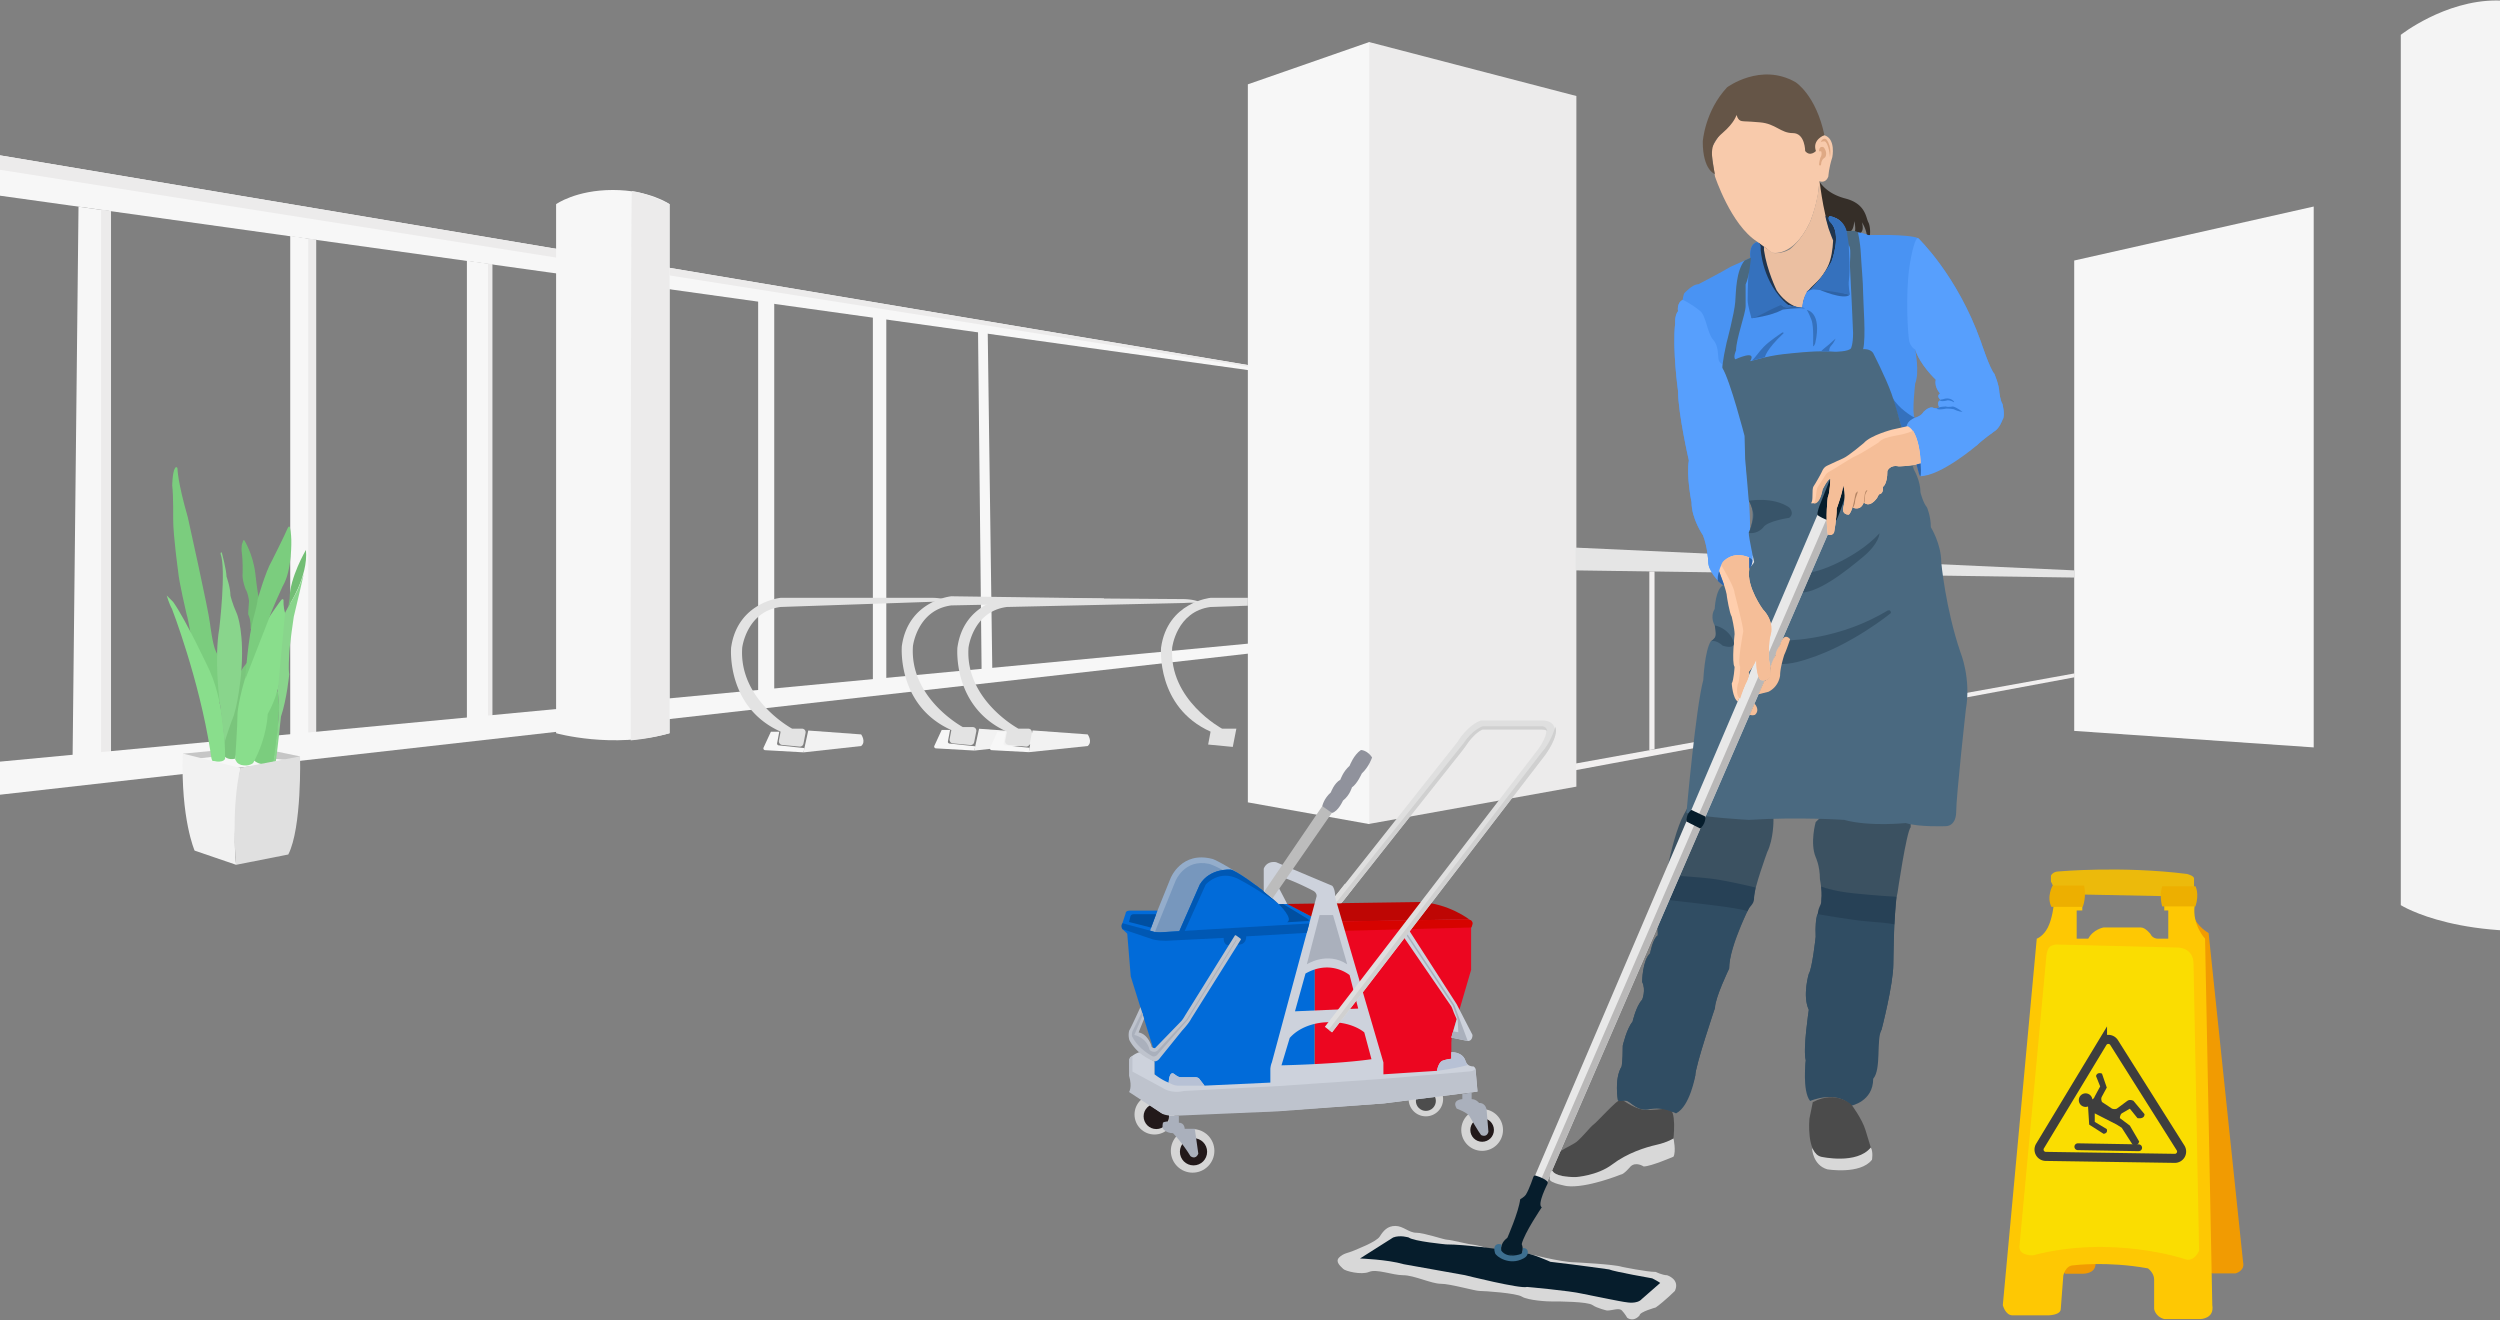 <svg xmlns="http://www.w3.org/2000/svg" width="375" height="198" fill="none"><rect width="100%" height="100%" fill="#808080" stroke="none"/><path fill="#ECEBEB" fill-rule="evenodd" d="M205.338 6.299v117.293l31.119-5.596V14.403L205.338 6.3Z" clip-rule="evenodd"/><path fill="#F7F7F7" fill-rule="evenodd" d="m187.178 12.65 18.21-6.347v117.313l-18.21-3.262V12.65Z" clip-rule="evenodd"/><path fill="#F7F7F7" fill-rule="evenodd" d="m-14.907 20.797 202.247 33.98v.756L-14.907 27.272v-6.475Z" clip-rule="evenodd"/><path fill="#ECEBEB" fill-rule="evenodd" d="M-14.907 20.797 187.18 54.769v.24L-14.907 23.118v-2.321Z" clip-rule="evenodd"/><path fill="#F7F7F7" fill-rule="evenodd" d="m11.777 31.003-.908 84.541h5.783V31.689l-4.875-.686Z" clip-rule="evenodd"/><path fill="#ECEBEB" fill-rule="evenodd" d="M15.157 31.42v84.124h1.495V31.689l-1.495-.27Z" clip-rule="evenodd"/><path fill="#F7F7F7" fill-rule="evenodd" d="M43.536 35.377v76.554h3.88V35.974l-3.88-.597Z" clip-rule="evenodd"/><path fill="#ECEBEB" fill-rule="evenodd" d="M46.235 35.762v76.17h1.182V35.975l-1.182-.213Z" clip-rule="evenodd"/><path fill="#F7F7F7" fill-rule="evenodd" d="M70.034 39.104v71.339h3.802V39.64l-3.802-.536Z" clip-rule="evenodd"/><path fill="#ECEBEB" fill-rule="evenodd" d="M73.203 39.537v70.906h.633V39.64l-.633-.103Z" clip-rule="evenodd"/><path fill="#F7F7F7" fill-rule="evenodd" d="m-4.351 119.698 191.811-21.68v-1.494L-4.351 114.655v5.043Z" clip-rule="evenodd"/><path fill="#F7F7F7" fill-rule="evenodd" d="M113.723 44.88v59.985h2.413V45.157l-2.413-.276ZM130.931 47.392l2.013.288v55.293h-2.013V47.392Z" clip-rule="evenodd"/><path fill="#E3E3E3" fill-rule="evenodd" d="M187.185 89.675h-5.598s-6.467.628-7.427 7.47c0 0-.781 8.915 7.427 12.601l-.367 1.935 3.697.355.537-2.737h-2.141s-8.027-4.302-7.486-12.154c0 0 .643-5.43 5.76-6.099l5.588-.191c0-.493.01-1.18.01-1.18Z" clip-rule="evenodd"/><path fill="#F7F7F7" fill-rule="evenodd" d="m146.704 49.641.55 52.251h1.609l-.707-52.25h-1.452ZM83.416 30.624v79.358s8.51 2.383 17.018 0V30.624s-2.965-2.126-8.509-2.126c-5.544 0-8.509 2.126-8.509 2.126Z" clip-rule="evenodd"/><path fill="#ECEBEB" fill-rule="evenodd" d="M94.602 111.055a32.008 32.008 0 0 0 5.832-1.073V30.624s-3.316-1.682-5.651-1.965c-.18 1.965-.18 80.188-.18 82.396Z" clip-rule="evenodd"/><path fill="#F4F4F4" fill-rule="evenodd" d="M360.119 5.229v130.544s9.262 5.889 28.705 3.179V3.674S382.277.07 374.472.07c-7.806 0-14.353 5.158-14.353 5.158Z" clip-rule="evenodd"/><path fill="#F7F7F7" fill-rule="evenodd" d="M311.132 39.077v70.559l35.924 2.475V30.979l-35.924 8.098Z" clip-rule="evenodd"/><path fill="#E5E5E5" fill-rule="evenodd" d="m236.342 82.142 74.842 3.416v1.076l-74.842-1.076v-3.416Z" clip-rule="evenodd"/><path fill="#F1EFEF" fill-rule="evenodd" d="M247.399 85.725v26.787l.781-.128v-26.66h-.781ZM270.053 85.995v22.445l.781-.128V85.995h-.781Z" clip-rule="evenodd"/><path fill="#F1EFEF" fill-rule="evenodd" d="m236.391 114.521 74.804-13.514v.583l-74.804 13.927v-.996Z" clip-rule="evenodd"/><path fill="#F2F2F2" fill-rule="evenodd" d="m146.142 112.59.718-3.28 7.935.581s.783 1.095 0 1.741l-8.653.958Z" clip-rule="evenodd"/><path fill="#F7F7F7" fill-rule="evenodd" d="M142.511 109.488h-1.255l-1.103 2.384a.27.27 0 0 0 .23.383l5.759.327.154-.636-3.872-.412a.27.27 0 0 1-.237-.318l.324-1.728Z" clip-rule="evenodd"/><path fill="#F2F2F2" fill-rule="evenodd" d="m154.323 112.827.555-3.265 8.277.6s.784 1.095 0 1.74l-8.832.925Z" clip-rule="evenodd"/><path fill="#F7F7F7" fill-rule="evenodd" d="M150.872 109.758h-1.255l-1.103 2.383a.27.27 0 0 0 .231.383l5.581.301.113-.656-3.653-.366a.27.27 0 0 1-.238-.319l.324-1.726Z" clip-rule="evenodd"/><path fill="#E3E3E3" fill-rule="evenodd" d="m165.591 89.76-22.889-.32s-6.467.629-7.427 7.47c0 0-.781 8.916 7.427 12.602l-.256 1.353a.54.54 0 0 0 .479.638l2.62.252a.541.541 0 0 0 .582-.434l.316-1.613a.54.54 0 0 0-.53-.644h-1.485s-8.027-4.301-7.486-12.154c0 0 .643-5.429 5.76-6.098l22.889-.465v-.587Z" clip-rule="evenodd"/><path fill="#E3E3E3" fill-rule="evenodd" d="m177.62 89.863-26.583-.188s-6.467.628-7.427 7.47c0 0-.781 8.915 7.427 12.601l-.256 1.353a.54.54 0 0 0 .479.638l2.62.252a.54.54 0 0 0 .582-.433l.316-1.613a.54.54 0 0 0-.53-.644h-1.485s-8.027-4.302-7.486-12.154c0 0 .643-5.43 5.76-6.099l26.583-.596s1.081-.091 1.846 0c.764.092 1.609.414 1.609.414s-.743-.489-1.609-.74c-.866-.25-1.846-.26-1.846-.26ZM140.002 89.675h-22.909s-6.467.628-7.427 7.47c0 0-.781 8.915 7.427 12.601l-.256 1.353a.54.54 0 0 0 .479.638l2.62.252a.54.54 0 0 0 .582-.433l.316-1.613a.54.54 0 0 0-.53-.644h-1.485s-8.027-4.302-7.486-12.154c0 0 .643-5.43 5.76-6.099l22.909-.784s1.081-.092 1.846 0c.764.091 1.609.413 1.609.413s-.743-.488-1.609-.74c-.866-.25-1.846-.26-1.846-.26Z" clip-rule="evenodd"/><path fill="#F2F2F2" fill-rule="evenodd" d="m120.521 112.86.718-3.28 7.935.582s.783 1.095 0 1.74l-8.653.958Z" clip-rule="evenodd"/><path fill="#F7F7F7" fill-rule="evenodd" d="M116.89 109.758h-1.254l-1.103 2.384a.27.27 0 0 0 .229.383l5.759.327.154-.635-3.872-.413a.27.27 0 0 1-.237-.318l.324-1.728Z" clip-rule="evenodd"/><path fill="#352E28" fill-rule="evenodd" d="M272.856 27.218c.164.044.937 1.778 3.987 2.568 3.051.791 3.055 2.935 3.402 3.543.346.608.379 2.269 0 2.697-.38.427-.152-.15-.152-.15s.019-1.266-.815-2.547c0 0 .62 1.781-.808 1.781s-.257-.06-.196-.599c.062-.539-.127-1.347-.127-1.347s-.097 1.442-.615 1.53c-.519.086-.689 0-.689 0s-.434-1.29-1.074-1.748c-.64-.46-1.369-.227-1.625-.298a1.85 1.85 0 0 1-.482-.228s-.533-2.629-.606-3.417c-.083-.885-.2-1.505-.2-1.785Z" clip-rule="evenodd"/><path fill="#20354E" fill-rule="evenodd" d="m269.118 46.655-3.116-1.53-2.462-4.671-.17-3.141.545-.915 1.016.587 1.662 5.322 2.847 3.73-.322.618Z" clip-rule="evenodd"/><path fill="#F8CAAB" fill-rule="evenodd" d="M257.243 26.46s2.379 7.258 6.315 9.777c0 0 1.814 1.314 2.199 1.666 0 0 3.174.823 5.726-4.537 0 0 1.39-3.224 1.39-6.206 0 0 .948.482 1.381-.7 0 0 .063-1.264.591-2.868 0 0 .567-2.765-1.186-3.306h-1.165l-12.669-3.166-3.187 5.207.605 4.134Z" clip-rule="evenodd"/><path fill="#655547" fill-rule="evenodd" d="M260.481 17.202s-.211 1.121-2.12 2.764c-1.908 1.642-1.79 2.88-1.136 6.144 0 0-1.811-.59-1.811-4.86 0 0 .295-4.558 3.647-8.149 0 0 5.065-3.777 10.287-.764 0 0 3.041 1.905 4.316 7.932 0 0-1.874.67-1.275 2.387 0 0-.864.915-1.613 0 0 0 0-2.69-1.849-2.69-1.848 0-2.558-1.416-4.937-1.614-2.378-.199-2.092-.1-2.722-.189-.63-.09-.787-.961-.787-.961Z" clip-rule="evenodd"/><path fill="#3B5161" fill-rule="evenodd" d="M272.352 123.319s-.885 3.114 0 5.249c0 0 .636 1.289.636 3.312 0 0 .636 3.057 0 4.837 0 0-.892.519-.636 3.814 0 0-.519 4.788-1.03 5.535 0 0-.992 3.279 0 5.412 0 0-.912 5.979-.456 7.563 0 0-.461 2.984 1.206 4.063 0 0 3.405.314 5.584 2.761 0 0 1.549-1.131 2.226-3.659.677-2.527 1.52-6.251 2.359-7.788 0 0 1.759-6.747 1.759-9.826 0 0 .023-8.177.635-10.716 0 0 1.314-9.033 1.967-9.795v-.762l-13.614-.629-.636.629Z" clip-rule="evenodd"/><path fill="#304D63" fill-rule="evenodd" d="M272.988 136.717c-.316.54-.636-.361-.636 3.814 0 0-.519 4.788-1.03 5.535 0 0-.992 3.279 0 5.411 0 0-.912 5.98-.456 7.564 0 0-.563 4.592.648 6.107 0 0 3.963-1.73 6.142.717 0 0 3.322-.622 3.322-4.045 1.263-1.477.424-5.865 1.263-7.402 0 0 1.759-6.747 1.759-9.826 0 0 .096-6.089.259-8.028-2.018-.398-9.063.672-11.271.153Z" clip-rule="evenodd"/><path fill="#274156" fill-rule="evenodd" d="M273.172 132.963c.155 1.418 0 1.566 0 2.397 0 .337-.497.904-.497 1.772 0 0 5.302.916 7.398 1.073 4.014.299 4.069.47 4.069.47.05-.845.179-2.464.313-4.163 0 0-2.772-.137-6.301-.504-3.53-.368-4.982-1.045-4.982-1.045Z" clip-rule="evenodd"/><path fill="#EBBFA1" fill-rule="evenodd" d="M272.943 27.187s.741 6.678 2.203 8.732c0 0 .508 1.298-.252 2.614 0 0-1.575 3.636-3.465 4.852 0 0-1.037 1.387-1.037 2.91 0 0-2.217-.198-3.893-2.742 0 0-1.464-2.98-1.905-6.044v-.522s.919.662 1.334.956c0 0 1.282.214 2.568-.563 0 0 1.836-1.405 3.071-4.254 0 0 .846-1.97 1.278-5.074l.027-.9.071.035Z" clip-rule="evenodd"/><path fill="#20354E" fill-rule="evenodd" d="M273.79 32.42s.489.12.649.251l1.309 2.172-.199 3.955-2.415 3.645-2.702 3.669s-.221-1.715 1.586-3.339c.8-.719 1.614-1.629 2.097-2.653.607-1.287.787-2.74.856-4.04 0 0-.483-1.172-.687-1.804-.19-.588-.494-1.856-.494-1.856Z" clip-rule="evenodd"/><path fill="#4993F3" fill-rule="evenodd" d="M274.438 32.42s1.928.21 2.468 2.244c0 0 2.41.091 3.342.6 0 0 5.931-.187 7.469.454 0 0 5.861 5.54 9.423 15.557 0 0 1.364 4.14 2.009 4.784 0 0 .748 1.737.748 2.795 0 0 .168 1.338.471 1.736 0 0 .47 1.814 0 2.38 0 0-.419 1.265-1.219 1.731 0 0-1.854 1.32-2.575 2.062 0 0-5.443 2.615-8.588 2.615 0 0-2.166-5.101-2.019-5.566.147-.464.874-1.15 1.312-1.15 0 0 .888-.249 1.212-.825 0 0 .62-.734 1.316-.734 0 0 .648.33 1.081 0 0 0-.52-.863.243-1.105 0 0-.78-.51-.124-.998 0 0-.899-.878-.635-2.044 0 0-2.405-2.25-3.093-4.54 0 0 .688 3.454 0 5.101 0 0-.524 4.523-.087 5.09 0 0-.341-.07-.431.054-.09.125-.36.396-.36.396s-1.207.907-1.832.598c0 0-1.873-7.47-4.008-10.866l-.732-.373s-2.163.05-3.485.373c0 0-3.49.373-4.801 0 0 0-6.421.498-7.48 1.117 0 0-2.283.75-1.513 0 0 0 .366-.807-.775-.403 0 0-.862.404-1.456.404l-1.785.594s-.37.543.332 1.558c0 0 .852 2.188 1.676 4.86 0 0 1.233 3.12 1.233 4.52 0 1.399.009 5.672.392 6.19 0 0 .383 7.044.383 9.166l.25 2.481s-.056.208-.114.25c-.146.104-.322.055-.354.046-2.268-.62-3.773.099-4.515 2.155 0 0-1.583.52-1.583-1.575 0 0-.099-2.114-.78-3.844 0 0-1.721-2.436-1.721-4.932 0 0-.809-3.933-.405-6.273 0 0-1.62-7.07-1.62-10.4 0 0-.867-6.138-.433-10.185 0 0-.098-1.15.433-1.808 0 0-.249-1.2.686-1.69 0 0 .104-.888.288-1.076 1.059-1.08 1.678-1.306 2.071-1.306 0 0 3.541-1.836 4.853-2.633l2.944-1.313s-.309-1.916.916-2.362c0 0 .597 0 .463.975 0 0 .293 5.371 4.126 8.384 0 0 .72.29 2.238.462 0 0 .361-2.684 1.25-2.684 0 0 1.853-1.709 3.175-4.185 0 0 1.662-4.276-.184-5.978 0 0-.155-.154-.227-.433-.071-.278.131-.451.131-.451Z" clip-rule="evenodd"/><path fill="#579FFD" fill-rule="evenodd" d="M287.717 35.718s5.861 5.54 9.423 15.557c0 0 1.364 4.14 2.009 4.784 0 0 .748 1.737.748 2.795 0 0 .168 1.338.471 1.736 0 0 .47 1.814 0 2.38 0 0-.419 1.265-1.219 1.731 0 0-1.854 1.32-2.575 2.062 0 0-5.443 4.666-8.559 4.666 0 0-2.195-7.152-2.048-7.617.147-.464.874-1.15 1.312-1.15 0 0 .888-.249 1.212-.825 0 0 .62-.734 1.316-.734 0 0 .648.33 1.081 0 0 0-.52-.863.243-1.105 0 0-.78-.51-.124-.998 0 0-.899-.877-.635-2.044 0 0-2.405-2.249-3.093-4.54 0 0-.529-.16-.872-1.14-.243-.944-.591-7.092 0-11.2.34-2.362.931-4.516 1.31-4.358ZM258.373 54.652s-.209.338.493 1.353c0 0 .852 2.188 1.676 4.86 0 0 1.233 3.12 1.233 4.52 0 1.399.009 5.672.392 6.19 0 0 .383 7.044.383 9.166 0 0 .412 1.68.361 2.88-.051 1.198-.503 1.772-.561 1.814-.146.105.033-1.806 0-1.815-2.268-.62-2.997 2.231-3.739 4.288 0 0-2.377-1.648-2.377-3.81 0 0-.114-2.094-.795-3.824 0 0-1.706-2.456-1.706-4.952 0 0-.809-3.933-.405-6.273 0 0-1.62-7.07-1.62-10.4 0 0-.867-6.137-.433-10.185 0 0-.098-1.15.433-1.808 0 0-.249-1.2.686-1.69 0 0 1.13.471 2.641 1.69.864.696 1.078 3.367 1.93 4.294.905.984.674 2.554.852 3.112.129.404.556.59.556.59Z" clip-rule="evenodd"/><path fill="#2E63A6" fill-rule="evenodd" d="M262.758 47.726s2.763-.262 4.658-1.288c0 0 2.046-.298 3.321-.18 0 0-.089-.118-.973-.194-.308-.027-.646-.153-1.036-.203 0 0-.742.37-1.157.114-.414-.255-.591-.397-.591-.397l-1.602.31-2.62 1.541v.297Z" clip-rule="evenodd"/><path fill="#4B4B4B" fill-rule="evenodd" d="M250.995 170.977s.59-4.704-.789-4.704c-.339 0-2.867.355-3.734.18-1.766-.357-2.884-1.422-3.343-1.536-.441-.109-3.69 3.514-4.103 3.767-.413.253-2.159 2.496-2.906 2.836 0 0-2.523 1.329-2.927 1.773 0 0-1.264 1.729-.337 2.458 0 0 .78 1.102 5.109.736 0 0 4.144-.734 4.144-1.826 0 0 3.731-2.253 5.015-2.253l3.871-1.431Z" clip-rule="evenodd"/><path fill="#3571BD" fill-rule="evenodd" d="m285.24 64.131.721-.155s.137-.456.296-.646c.418-.5.974-.668.974-.668l-.43-.222s-2.006-1.166-2.929-2.786l1.368 4.477ZM262.716 47.711s-.57-1.916-.57-2.657c0-4.36.406-6.393.406-6.393s-.304-1.891.921-2.336c0 0 .756.073.622 1.047 0 0 .224 5.082 4.093 8.359.02.017.3.112.636.218 0 0-.509.27-.84.23-.332-.042-.68-.33-.765-.392-.086-.062-.143-.018-.183 0-2.633 1.151-3.846 2.06-4.32 1.924Z" clip-rule="evenodd"/><path fill="#2E63A6" fill-rule="evenodd" d="M274.426 43.247s-2.907-.414-3.488.623c0 0 .581-.383.825-.442.413-.099 1.066 0 1.066 0s3.802 1.674 4.651.772c0 0-1.895-.422-3.054-.953Z" clip-rule="evenodd"/><path fill="#3571BD" fill-rule="evenodd" d="M274.436 32.413s2.022.213 2.562 2.248c0 0 .568 1.233.334 2.052-.072.25.259 3.507 0 5.342-.112.788.151 2.147.151 2.147s-2.134-.41-2.952-.512c-1.974-.245-2.873-.39-2.81-.39 0 0 1.672-1.565 2.994-4.04 0 0 1.663-4.26-.184-5.962 0 0-.155-.154-.226-.433-.072-.279.131-.452.131-.452Z" clip-rule="evenodd"/><path fill="#3B5161" fill-rule="evenodd" d="M266.02 123.043s.032 2.808-.937 4.779c0 0-1.989 5.435-1.989 6.835 0 0-3.721 7.157-3.721 10.625 0 0-2.124 4.391-2.124 5.898 0 0-2.958 8.734-2.958 10.165 0 0-.917 4.154-3.457 5.442 0 0-1.439-.829-3.316-.436-1.877.394-2.741-.937-3.446-1.207-.515-.198-1.042.177-1.388-.119 0 0-.575-3.195.555-5.043 0 0 .174-.664.174-3.125 0 0 .596-2.593 1.468-3.594 0 0 .521-2.346 1.443-3.304 0 0 .613-1.451 0-2.672 0 0 .015-3.182 1.194-4.286 0 0 .423-2.284 1.149-2.684 0 0-.34-3.127.373-4.206 0 0 1.463-10.129 3.552-13.959l.538-.992 12.89.992v.891Z" clip-rule="evenodd"/><path fill="#304D63" fill-rule="evenodd" d="M262.387 136.111s-3.014 5.703-3.014 9.171c0 0-2.124 4.391-2.124 5.898 0 0-2.958 8.734-2.958 10.165 0 0-.775 4.613-2.888 5.665 0 0-2.008-1.052-3.885-.659-1.877.394-2.741-.937-3.446-1.207-.515-.198-1.042.177-1.388-.119 0 0-.575-3.195.555-5.043 0 0 .174-.664.174-3.125 0 0 .596-2.593 1.468-3.594 0 0 .521-2.346 1.443-3.304 0 0 .613-1.451 0-2.672 0 0 .015-3.182 1.194-4.286 0 0 .423-2.284 1.149-2.684 0 0 .397-4.691 1.109-5.77 0 0 10.348 1.564 12.611 1.564Z" clip-rule="evenodd"/><path fill="#274156" fill-rule="evenodd" d="M249.794 131.258a22.2 22.2 0 0 1-.433 1.548c-.188.578-.419 1.267-.679 2.027 0 0 6.274.68 9.453 1.107 3.327.447 3.998.742 3.998.742.264-.771.978-.974.978-1.967 0-.334.136-.965.217-1.591 0 0-3.7-.896-6.081-1.246-2.305-.339-7.453-.62-7.453-.62Z" clip-rule="evenodd"/><path fill="#4A6980" fill-rule="evenodd" d="M262.648 38.63s-.229 2.839-.806 4.043v3.267c0 1.095-1.432 4.919-1.432 6.611 0 0-.461.987-.123 1.355 0 0 3.329-1.565 2.238.28 0 0 2.757-.837 5.053-1.07 2.296-.233 5.003-.565 7.711-.355 0 0 1.946.003 2.357-.51 0 0 .315-.584.315-2.313 0 0-.324-7.598-.425-9.105-.101-1.508.002-1.708 0-2.342-.002-.722.061-1.281-.201-1.69l-.333-2.139s.644 0 .896-.036c.252-.037.784.19.784.19s.354 1.475.439 3.181c.084 1.706.342 4.375.342 5.82 0 1.447.466 6.87 0 8.568 0 0 .971-.135 1.489.531 0 0 1.937 3.773 2.768 6.119 1.169 3.304 2.014 7.327 3.368 11.413 0 0 .984 1.656.984 3.432 0 0 .406 1.58.967 2.214 0 0 .587 1.315.587 2.987 0 0 1.558 2.488 1.558 5.224 0 0 .626 6.922 2.892 13.567 0 0 1.615 3.886.807 8.51 0 0-1.461 12.993-1.461 15.553 0 0 0 1.99-1.614 1.99 0 0-3.963.163-5.948-.469 0 0-5.442.574-9.226-.474 0 0-6.819-.473-14.325 0 0 0-6.814-.367-9.343-1.047 0 0 1.399-15.811 2.527-19.937 0 0 .203-4.396 1.142-5.836 0 0 1.139-.09.57-2.36 0 0-.761-1.18 0-2.476 0 0 .118-2.937 1.255-3.535 0 0 4.015-2.11 4.66-3.486 0 0-.811-3.62-.811-4.423 0 0 1.321-2.652 0-4.839l-.535-6.247-.092-3.405s-2.134-8.26-3.326-10.21c0 0 .001-.998.627-3.767 0 0 1.181-4.427 1.304-6.136.123-1.709.117-4.589 1.395-6.2l.966-.448Z" clip-rule="evenodd"/><path fill="#385469" fill-rule="evenodd" d="M279.435 83.554c-2.496 2.075-7.028 5.725-9.767 5.303 0 0 .061-2.421 1.535-4.693 0 0 .906-.905 1.293-1.232 0 0-1.537 1.785-1.504 2.722.032.937 7.242-1.603 10.939-5.666 0 0 0 1.492-2.496 3.566Z" clip-rule="evenodd"/><path fill="#E8E8E8" fill-rule="evenodd" d="m274.235 80.025-42.221 97.406-1.873-.827 44.565-104.258-.471 7.68Z" clip-rule="evenodd"/><path fill="#ADACAC" fill-rule="evenodd" d="m274.196 80.118-42.189 97.3-.822-.579 42.82-99.038.191 2.317Z" clip-rule="evenodd" opacity=".795"/><path fill="#061D2C" fill-rule="evenodd" d="M272.605 77.254s-.083-.46.529-1.913l1.443-3.638h.099l2.765.93s-1.608 4.74-1.958 5.348c-.349.609-2.131-.208-2.878-.727Z" clip-rule="evenodd"/><path fill="#FFCEAD" fill-rule="evenodd" d="m286.119 63.938-2.267.494s-3.247.839-4.282 2.024c0 0-2.336 1.98-3.111 2.3 0 0-1.777.796-2.424 1.116-.646.321-.725.942-1.011 1.39 0 0-.659 1.204-.988 1.684-.329.48.026 2.263-.404 2.528 0 0 1.31.42 1.751-2.053 0 0 .764-1.599 1.168-1.599 0 0-.041 2.008-.384 2.79 0 0-.384 2.813 0 5.555 0 0 .641.3.943-.308 0 0 .396-1.98.396-3.574 0 0 .953-2.558.953-3.51 0 0 .574 1.46 0 3.51 0 0-.16.908.857.908 0 0 .527-.258 1.043-3.106l-.408 2.057s1.137.585 1.619-.8c0 0 .745 1.002 1.993-.652 0 0 .215-.605.471-.605 0 0 .513-.112.389-1.049 0 0 .681-.329.681-2.383 0 0 .362-.987 1.689-.703 0 0 1.777 0 3.296-.443 0 0 0-2.093-.629-3.806-.596-1.623-1.341-1.765-1.341-1.765Z" clip-rule="evenodd"/><path fill="#F5BE98" fill-rule="evenodd" d="M281.767 66.39s-2.634 1.685-3.408 2.005c-.774.32-3.162 1.94-3.808 2.26-.646.321-.674.522-.959.97 0 0-.592.933-.921 1.413-.329.48-.202 2.212-.632 2.477 0 0 .903.378 1.344-2.094 0 0 .764-1.599 1.168-1.599 0 0-.041 2.008-.384 2.79 0 0-.384 2.813 0 5.555 0 0 .641.3.943-.308 0 0 .395-1.98.395-3.574 0 0 .954-2.558.954-3.51 0 0 .574 1.46 0 3.51 0 0-.16.908.857.908 0 0 .527-.258 1.043-3.106l-.408 2.058s1.137.584 1.619-.8c0 0 .745 1 1.993-.653 0 0 .215-.605.47-.605 0 0 .514-.112.39-1.049 0 0 .681-.329.681-2.383 0 0 .362-.987 1.689-.703 0 0 1.777 0 3.296-.443 0 0 0-3.002-1.128-4.915-1.818.937-4.159.61-5.194 1.796Z" clip-rule="evenodd"/><path fill="#B48463" fill-rule="evenodd" d="M277.977 76.157s.293-.569.293-1.023c0-.343.359-1.096.394-1.38.012-.092-.186.068-.278.205-.092.137-.18.703-.269 1.175l-.222.982.082.041Z" clip-rule="evenodd"/><path fill="#061D2C" fill-rule="evenodd" d="m252.958 123.226 2.089 1.056s.384-.35.587-.815c.203-.465.194-.974.194-.974l-2.128-1.008s-.409.361-.568.746c-.16.384-.174.995-.174.995Z" clip-rule="evenodd"/><path fill="#FFCEAD" fill-rule="evenodd" d="M257.862 85.729s1.182 2.942 1.182 3.813c0 0 .375 2.44.718 2.971 0 0 .428 1.816.428 2.602 0 0-.468 4.36 0 4.921 0 0-.131 2.039-.428 2.48 0 0 .131 2.241.909 2.716 0 0 .781-1.761 1.143-2.609 0 0 .708-1.184.478-1.832 0 0 .777-.873 1.131-1.796 0 0-.011 2.512.711 3.017 0 0 1.219.372 1.49-.91 0 0 .009-.925-.274-2.108 0 0-.128-2.714.274-3.88 0 0 .577-1.87-1.202-3.721 0 0-2.436-3.33-2.048-5.906V83.63s-1.438-.742-2.868-.102-1.644 2.2-1.644 2.2Z" clip-rule="evenodd"/><path fill="#F5BE98" fill-rule="evenodd" d="M258.223 84.84s1.951 3.2 1.951 4.07c0 0 1.319 5.008 1.319 5.793 0 0-.935 4.735-.468 5.297 0 0-.057 2.182-.354 2.623 0 0-.423 1.692.354 2.167 0 0 .427-1.319.789-2.167 0 0 .708-1.184.478-1.832 0 0 .777-.873 1.131-1.796 0 0-.011 2.512.711 3.017 0 0 1.219.372 1.49-.91 0 0 .009-.925-.274-2.108 0 0-.128-2.714.274-3.88 0 0 .577-1.87-1.202-3.721 0 0-2.436-3.33-2.048-5.906V83.63s-1.438-.742-2.868-.102-1.283 1.311-1.283 1.311Z" clip-rule="evenodd"/><path fill="#385469" fill-rule="evenodd" d="M267.348 96.073s7.253.2 14.65-3.836l1.127-.645s.512-.244.512.364c0 0-5.785 4.753-12.381 6.85 0 0-2.943 1.06-4.538.742l.63-3.475Z" clip-rule="evenodd"/><path fill="#F5BE98" fill-rule="evenodd" d="m262.452 107.205.721-1.662s.89.906.094 1.662c-.143.083-.321.083-.452.083a1.15 1.15 0 0 1-.363-.083ZM263.777 104.135l.887-2.038s1.193-.174.887-2.041c0 0 .291-.845.438-1.144.159-.323.342-.527.366-.75.067-.646.482-1.07.661-1.47 0 0 .501-1.956 1.5-.817 0 0-.544 1.666-.873 2.334 0 0-.627 1.927-.627 3.083 0 0-.121 1.65-1.743 2.472l-1.496.371Z" clip-rule="evenodd"/><path fill="#D8D8D8" fill-rule="evenodd" d="M271.818 172.285s.073 2.456 2.27 3.115c0 0 4.964.824 6.71-1.44 0 0 .213-1.154-.181-1.843l-8.799.168Z" clip-rule="evenodd"/><path fill="#4B4B4B" fill-rule="evenodd" d="M271.41 167.824s-.481 5.209 1.802 5.699c0 0 5.322 1.193 7.406-1.402 0 0-.275-.868-.788-2.583-.513-1.714-2.08-3.789-2.08-3.789s-2.248-2.312-5.83-.429l-.51 2.504Z" clip-rule="evenodd"/><path fill="#D8D8D8" fill-rule="evenodd" d="M251.026 170.758s.41 1.943 0 2.742c0 0-3.404 1.47-4.475 1.47 0 0-1.156-.775-1.967 0 0 0-1.011 1.215-1.469 1.215 0 0-5.131 2.082-8.105 1.728 0 0-2.555-.442-2.555-1.026 0 0-.008-1.277.436-1.277 0 0 .16.954 3.45.954 0 0 3.253-.197 5.502-1.905 2.249-1.709 4.988-2.57 6.64-2.94 1.652-.369 2.543-.961 2.543-.961ZM228.883 187.974s5.31 1.372 7.33 1.372c0 0 5.948.294 7.077.678 0 0 3.696.764 5.074.764 0 0 1.001.496 1.698.496 0 0 1.986.598 1.17 2.357 0 0-1.492 1.488-2.868 2.478 0 0-2.425.661-2.425 1.182 0 0-.785 1.059-1.849.374 0 0-.359-.633-.8-1.095-.441-.461-1.365 0-2.239 0 0 0-1.496-.336-2.2-.834-.705-.498-5.066-.549-5.876-.523-.811.025-3.813-.172-4.678-.722-.864-.55-5.691-.86-6.372-.86-.682 0-4.379-1.075-5.797-1.075-1.418 0-4.01-1.282-5.636-1.282-1.626 0-3.978-.992-5.132-.496-1.155.496-3.577-.125-3.868-.445-.292-.319-1.28-1.032-.64-1.7.64-.669 1.451-.716 2.075-.994.625-.278 3.513-1.345 4.044-2.184.532-.839 1.134-1.575 2.327-1.575 1.194 0 2.017 1.021 3.158 1.021 1.142 0 4.156 1.049 4.638 1.049.483 0 3.345.72 3.724.72.378 0 2.604.546 1.855.546l2.543 2.12 3.667-1.372Z" clip-rule="evenodd"/><path fill="#061D2C" fill-rule="evenodd" d="M230.022 176.494s.138-.182.246-.182c1.11.326 1.603.681 1.827.904.055.056.088.145.04.343 0 0-1.637 3.156-.866 3.531 0 0-2.619 3.854-3.011 5.523 0 0 .465 1.166-.229 1.573 0 0-2.35.164-2.774-.376 0 0-.5-1.1.853-2.148 0 0 1.691-3.846 1.921-5.766 0 0 .647-.38.835-.673.528-.824 1.158-2.729 1.158-2.729Z" clip-rule="evenodd"/><path fill="#061D2C" fill-rule="evenodd" d="M204.006 188.774s4.101.141 6.578.863c0 0 7.444 1.338 9.147 1.635 0 0 8.362 2.097 9.329 1.769 0 0 6.368.563 8.289 1.016 0 0 6.208 1.281 6.624 1.281 0 0 1.602.321 2.295-.48l2.762-2.414s-.246-.208-1.191-.69c0 0-5.681-.993-6.468-1.338 0 0-4.494-.644-8.815-1.143 0 0-3.041-1.409-4.457-1.409 0 0-1.925.85-2.905-.423 0 0-5.351-.778-8.268-.778 0 0-4.889-.463-5.616-1.038 0 0-1.288-.41-2.337 0l-4.967 3.149Z" clip-rule="evenodd"/><path fill="#3571BD" fill-rule="evenodd" d="M271.02 46.496s2.334.26 1.265 4.983c0 0-.178.479-.287.479-.109 0 .156-2.83-.29-4.002-.446-1.172-.688-1.46-.688-1.46ZM264.736 53.595s.102-1.079 2.791-3.602c0 0 .054-.173-.181-.118 0 0-1.946 1.262-2.817 2.184-.871.922-1.148 1.487-1.767 2.055 0 0 .63-.18.939-.263.334-.088 1.035-.256 1.035-.256ZM274.391 52.71s-.089-.476.297-.877c.387-.4.656-1.053.656-1.053s-.647.598-1.029.92c-.346.291-.804.62-1.156.996l1.232.015Z" clip-rule="evenodd"/><path fill="#B48463" fill-rule="evenodd" d="M279.647 75.44s.11-.512.11-1.014c0-.464.362-.765.334-.893-.014-.066-.225.119-.255.206s-.13.277-.16.76c-.03.481-.105.848-.105.848l.076.094Z" clip-rule="evenodd"/><path fill="#2E63A6" fill-rule="evenodd" d="M288.088 69.51s.158 2.048-.075 1.918c0 0-.109-.176-.147-.3-.142-.458-.391-1.461-.391-1.461l.318-.08c.147-.037.295-.078.295-.078ZM257.866 85.692s-.152.473-.187.744c-.034.27-.034.576 0 .72 0 0 .243.223.367.326.134.11.407.313.407.313l.154-.082-.289-.808-.452-1.213ZM262.377 83.633v1.617s.205-.155.274-.302c.169-.36.237-.751.214-.872-.048-.244-.488-.443-.488-.443Z" clip-rule="evenodd"/><path fill="#347BD6" fill-rule="evenodd" d="M290.472 61.268s.088.306 1.477.02c0 0 1.178.015 1.252.17 0 0 .649.312 1.16.312 0 0-.758-.622-1.42-.799 0 0-.731.14-1.084 0 0 0-.777.041-.97.133 0 0-.123.082-.191.109-.071.027-.224.055-.224.055ZM290.93 60.082s.335.226 1.236-.043c0 0 .417-.005.91.288 0 0 .133.042-.045-.175 0 0-.552-.663-1.632-.256l-.347.047.08.055s-.038.009-.096.033c-.059.024-.106.051-.106.051Z" clip-rule="evenodd"/><path fill="#385469" fill-rule="evenodd" d="M262.338 75.112s3.608-.666 6.046 1.011c0 0 .872.855 0 1.553 0 0-3.149.448-3.841 1.363 0 0-.748 1.083-2.205.914 0 0 .68-1.762.68-2.688 0-.823-.68-2.153-.68-2.153ZM257.217 93.807s2.148.366 2.874 2.584c0 0 .239 1.058-1.698.456 0 0-.892-.89-1.755-.671 0 0 .606-.375.714-.792.093-.357-.135-1.577-.135-1.577Z" clip-rule="evenodd"/><path fill="#DFA984" fill-rule="evenodd" d="M273.12 21.343s.075-.146.535-.146.824 1.618.824 2.37c0 0 .378-1.47-.506-2.64 0 0-.181-.165-.373-.11-.398.11-.48.526-.48.526Z" clip-rule="evenodd"/><path fill="#DFA984" fill-rule="evenodd" d="M272.857 22.689s-.029-.897.695-.598c0 0 .675.787.218 1.515 0 0-.605.276-.605 1.075 0 0-.163.354-.308 0 0 0 .068-.863.308-1.244 0 0 .171-.411 0-.748h-.308Z" clip-rule="evenodd"/><path fill="#3D6F90" fill-rule="evenodd" d="M225.235 186.702s-.381-.222-.774 0-.357.742-.209 1.257c.149.515 2.174 1.937 4.237.821 0 0 .689-.265.689-.946 0-.681-.746-.625-.746-.625s0 .77-.3.89c0 0-1.998.779-2.93-.491 0 0-.066-.232-.066-.399 0-.135.099-.507.099-.507Z" clip-rule="evenodd"/><ellipse cx="173.173" cy="167.178" fill="#D5D5D5" rx="2.995" ry="2.998"/><ellipse cx="173.446" cy="167.451" fill="#22191A" rx="1.906" ry="1.908"/><ellipse cx="213.88" cy="164.862" fill="#D5D5D5" rx="2.587" ry="2.589"/><ellipse cx="178.891" cy="172.629" fill="#D5D5D5" rx="3.267" ry="3.271"/><ellipse cx="222.32" cy="169.495" fill="#D5D5D5" rx="3.131" ry="3.134"/><ellipse cx="222.32" cy="169.495" fill="#22191A" rx="1.77" ry="1.772"/><path fill="#94ADCB" fill-rule="evenodd" d="m172.316 139.82 3.266-8.077s1.612-4.16 6.34-2.888c0 0 1.732.61 6.457 3.935l-5.815-.131-3.855 6.703-3.215 1.053-3.178-.595Z" clip-rule="evenodd"/><path fill="#7797BD" fill-rule="evenodd" d="m173.054 140.236 3.266-8.077s1.325-3.365 5.022-2.584c0 0 1.77.406 6.495 3.73l-5.273-.646-3.855 6.702-3.215 1.054-2.44-.179Z" clip-rule="evenodd"/><path stroke="#DFDFDF" stroke-width="1.36" d="m202.288 132.973-2.253 2.845"/><path fill="#016BD9" fill-rule="evenodd" d="m169.087 140.052.523 6.408 3.548 11.345v3.342l1.974 1.717 15.117.504 6.89-1.123.085-24.482-4.073-2.166s-1.105-.143-1.46-.143c-2.612-2.311-6.483-5.011-7.11-5.011 0 0-3.086-.267-4.612 2.231l-3.077 7.002-2.778.176s-.508.013-.878-.049c-.37-.063-.726-.209-.726-.209l1.112-3.001h-4.012s-.772-.079-.772.433l-.47 1.435v.904l.719.687Z" clip-rule="evenodd"/><path fill="#0058B4" fill-rule="evenodd" d="M191.691 135.454c-2.612-2.311-6.483-5.011-7.11-5.011 0 0-3.086-.267-4.612 2.231l-3.077 7.002h.801l3.168-7.002s2.029-2.325 4.933-.804c2.905 1.521 6.243 3.891 5.897 3.584Z" clip-rule="evenodd"/><ellipse cx="213.88" cy="165.134" fill="#4D4D4D" rx="1.498" ry="1.499"/><path fill="#BE0604" fill-rule="evenodd" d="m193.576 135.846 4.675 2.451 20.456-.364h1.705s-3.078-2.413-7.386-2.631l-19.951.288.501.256Z" clip-rule="evenodd"/><path fill="#EC0620" fill-rule="evenodd" d="M220.669 139.126v6.346l-2.745 9.391s-.22.96-.22 1.47v4.82l-20.473.388v-23.26l22.817-.374s.621 0 .777.374c.157.374-.156.845-.156.845Z" clip-rule="evenodd"/><path fill="#D60300" fill-rule="evenodd" d="m220.669 139.126-23.438.609v-1.454l22.817-.374s.621 0 .777.374c.157.374-.156.845-.156.845Z" clip-rule="evenodd"/><path fill="#CDD2DC" fill-rule="evenodd" d="M173.173 159.237v1.913s1.089.859 2.131 1.241c0 0 .058-1.678.728-1.35l.565.393s.266.159.618.159h2.161s.349.014.517.234l.788 1.019 9.872-.455v-2.073s.036-.531.224-.948l6.707-24.898s.131-.559-.606-.911c0 0-3.183-1.677-5.221-2.167v1.465l1.428 2.732-1.267.034s-.533-.554-2.257-1.94v-3.363s.343-1.213 1.856-.992l8.399 3.529s.468.36.468 1.788l7.228 24.723v1.78l8.03-.525s.211-1.299.881-1.532a5.686 5.686 0 0 1 1.283-.278v-.984s1.653-.081 2.1 1.262c0 0 .147.871 1.218.871 0 0 .333.136.333.661l.273 3.113-14.118 1.782-16.095 1.122-15.385.547s-1.336.071-1.912-.3l-4.244-2.897-.306-2.558s-.305-2.086 0-2.844c0 0 .381-.301.688-.477.306-.175.639-.282.639-.282l2.276 1.406Zm19.048.562s8.053-.149 13.499-.916l-1.075-4.021s-1.879-1.726-5.675-1.52c0 0-3.429 0-5.512 2.346l-1.237 4.111Zm11.508-8.513-9.483.412 1.578-5.666c3.82-2.17 6.615.234 6.615.234l1.29 5.02Z" clip-rule="evenodd"/><path fill="#B7C1D5" fill-rule="evenodd" d="M215.542 160.625s.211-1.299.88-1.532a5.7 5.7 0 0 1 1.284-.278v-.984s1.653-.081 2.1 1.262c0 0 .215.526.371.66-2.028.565-4.635.872-4.635.872ZM175.304 162.391s.058-1.678.728-1.35l.565.393s.266.159.618.159h2.161s.349.014.517.234l.788 1.019h-3.979c-.522 0-.969-.234-1.398-.455Z" clip-rule="evenodd"/><path fill="#0058B4" fill-rule="evenodd" d="M168.367 138.478s-.339.411 0 .889l4.453 1.507s.636.244 2.081.244l8.653-.432s-.113 1.111.826 1.111l1.546-.116s1.004.015 1.004-1.226l9.084-.533s.164-.574.379-1.401l-21.713 1.284s-1.263.146-1.86-.125l-4.453-1.202Z" clip-rule="evenodd"/><path fill="#CDD2DC" fill-rule="evenodd" d="m211.008 139.002 7.491 11.624 2.377 4.611s.038.916-.688.916l-2.492-.516.803-2.758-.431-.997s-.194-.585-.372-.92l-7.535-10.971.847-.989Z" clip-rule="evenodd"/><path fill="#BEC3CD" fill-rule="evenodd" d="M186.109 140.973a.136.136 0 0 0-.036-.182l-.665-.48a.136.136 0 0 0-.195.038l-7.463 11.992s-.283.529-.59.859l-3.904 4.02s-.565.028-.565-.419c0 0-.547-1.714-1.897-1.933l.825-2.055-.559-1.737s-1.38 3.034-1.671 3.5c0 0-.204.557 0 1.391 0 0 .897 2.058 3.54 3.156 0 0 .519.343 1.06-.41l3.338-4.137s1.006-1.065 1.349-1.763l7.433-11.84Z" clip-rule="evenodd"/><path fill="#BCBCBC" fill-rule="evenodd" d="m190.872 134.765 8.917-12.842s-.557-1.041-1.419-1.041l-8.747 12.856 1.249 1.027Z" clip-rule="evenodd"/><path fill="#90929C" fill-rule="evenodd" d="M198.346 120.92s.182-1.079 1.282-2.067c0 0 .478-1.358 1.427-1.902 0 0 .41-1.231 1.383-2.079 0 0 .613-1.648 1.706-2.373 0 0 .93.006 1.668 1.111 0 0-.409 1.344-1.55 2.423 0 0-.653 1.515-1.474 2.077 0 0-.305 1.165-1.344 1.987 0 0-.713 1.619-1.651 1.849l-1.447-1.026Z" clip-rule="evenodd"/><path fill="#AAB0BC" fill-rule="evenodd" d="M219.351 164.093v.779s-1.674.066-.837 1.426c0 0 1.72.604 1.977 1.255 0 0 1.327 2.295 1.669 2.7 0 0 .834.479 1.102-.483l-.257-3.153s-.023-1.175-1.14-1.175c0 0-.427-.57-1.116-.57v-.995l-1.398.216Z" clip-rule="evenodd"/><path stroke="#DFDFDF" stroke-width="1.36" d="m199.266 154.437 32.094-41.767s2.815-3.919 0-3.919h-9.119s-1.621.576-3.073 2.95l-18.363 23.198"/><ellipse cx="179.027" cy="172.766" fill="#22191A" rx="2.042" ry="2.044"/><path fill="#AAB0BC" fill-rule="evenodd" d="M175.352 167.377v.823s-.725.024-.91.204c0 0-.148.636 0 .917 0 0 .492.654 1.509.654 0 0 1.349 1.364 2.62 3.445 0 0 .741.632 1.178-.367l-.529-3.732h-1.514s-.003-.917-.879-.917v-1.027h-1.475Z" clip-rule="evenodd"/><path fill="#BEC3CD" fill-rule="evenodd" d="M169.867 158.913v1.825l4.492 2.431s1.267.95 3.211.475l14.074-.728 15.999-1.105 12.487-1.073s1.175 0 1.175-.535l.309 3.524-13.971 1.777-15.999 1.2-15.2.652s-1.28.093-2.085-.28l-4.998-3.275s.511-.703 0-2.444v-2.444s.133-.456.506-.456v.456Z" clip-rule="evenodd"/><path fill="#004FA1" fill-rule="evenodd" d="m172.667 139.146.748-2.018h-3.357s-.414-.016-.498.336l-.202.836 3.309.846ZM191.818 135.625s2.278 2.202 1.244 2.717l3.087-.187s.438-.019 0-.328l-3.681-2.228-.65.026Z" clip-rule="evenodd"/><path fill="#AAB0BC" fill-rule="evenodd" d="m211.138 140.153 7.017 10.594 2.006 5.404-2.472-.515.29-.94.769.141-.101-1.964-.718-2.019-6.942-10.524.151-.177ZM197.94 137.264l-1.918 7.384s3.031-1.991 6.062 0l-2.128-7.384h-2.016ZM185.493 141.026l-7.337 11.956-4.568 5.239s-.238.325-.693.231c0 0-2.158-1.058-3.089-3.014 0 0-.131-.497.234-1.084l1.24-2.519.162.39-1.294 3.019s1.856.328 2.296 2.255c0 0 .708.631 1.26 0l4.297-4.599 7.402-11.945.09.071Z" clip-rule="evenodd"/><path fill="#D0D0D0" fill-rule="evenodd" d="m199.808 154.85 31.924-41.547s2.175-2.91 1.57-4.284c0 0-.687 2.394-1.993 3.76l-32.01 41.676.509.395ZM201.202 135.476l18.049-22.77s.584-.757.77-1.046c0 0 1.169-1.792 2.369-2.236h8.907s.793.031.793.259c0 0-.016-.613-.669-.74h-9.031s-1.499.475-2.825 2.505l-.765.954-18.321 22.915.056.159h.667Z" clip-rule="evenodd"/><path fill="#F19B02" fill-rule="evenodd" d="M309.741 191.057h2.766s1.819.016 1.819-1.472v-2.756l-6.036 2.114 1.451 2.114ZM331.871 191.012h3.452s1.45-.361 1.141-1.678l-5.172-49.369s-1.88-1.094-2.194-2.545l.866 4.957.922 48.282.985.353Z" clip-rule="evenodd"/><path fill="#ECBA0B" fill-rule="evenodd" d="M307.639 132.225v-.881s.287-.63 1.183-.63c0 0 9.444-.854 19.224.379 0 0 1.062.253 1.062.692v1.501h-4.344l-.402 1.131-11.831-.236-4.199-.532-.693-1.424Z" clip-rule="evenodd"/><path fill="#FEC803" fill-rule="evenodd" d="m305.513 140.801-5.091 54.967s.38 1.536 1.463 1.536h5.29s1.94.002 1.94-.959l.384-5.009s.296-1.538 1.543-1.538c0 0 4.998-.656 11.15.458 0 0 .929.663.929 1.66v4.429s.166 1.16 1.519 1.513h5.438s2.112-.036 1.767-2.09l-1.084-54.967s-1.967-2.063-1.558-4.991h-4.563v.762h.603v4.229h-1.455s-.862.092-1.229-.717c0 0-.758-.959-1.41-.959h-5.64s-1.542.293-2.269 1.676h-1.737v-4.229h.843v-.762h-4.295s-.189 1.964-.876 3.315c-.687 1.352-1.662 1.676-1.662 1.676Z" clip-rule="evenodd"/><path fill="#FADD01" fill-rule="evenodd" d="m308.421 141.676 18.087.452s2.523-.139 2.523 2.485l.831 43s-.752 1.855-2.26 1.211c0 0-10.856-3.631-22.646-.527 0 0-2.045.119-2.045-1.269l4.048-43.635s.066-.859.412-1.265c.345-.406 1.05-.452 1.05-.452Z" clip-rule="evenodd"/><path fill="#EDAF00" fill-rule="evenodd" d="M307.896 132.828s-.954 1.683-.179 3.203h4.691s.583-1.399.218-3.203h-4.73ZM324.332 135.963s-.474-1.511 0-3.019h4.986s.62 1.094 0 3.019h-4.986Z" clip-rule="evenodd"/><path fill="#3E3E3E" fill-rule="evenodd" d="m313.18 165.574.197 3.116 2.161 1.381s.699-.038.479-.71l-1.804-1.078v-1.281l3.301 1.688.749.476 1.614 2.514s.763.424 1.004-.438l-1.402-2.402-1.493-1.12s-.022-.463.277-.718l1.216-.699 1.144 1.417s1.057.22 1.057-.599l-1.664-1.997s-.511-.291-.909 0l-1.593 1.179s-.319.146-.699 0l-1.516-1.004s-.24-.488 0-.838l.718-1.325-.718-2.094s-.711-.317-.899.351l.627 1.568-.814 1.5s-.109.469-.578.469l-.455.644Z" clip-rule="evenodd"/><circle cx="312.84" cy="165.02" r="1.02" fill="#3E3E3E"/><path stroke="#3E3E3E" stroke-width="1.36" d="M315.377 156.399a1.02 1.02 0 0 1 1.736-.017l9.972 15.807a1.02 1.02 0 0 1-.878 1.564l-19.347-.294a1.02 1.02 0 0 1-.857-1.547l9.374-15.513Z" clip-rule="evenodd"/><path stroke="#3E3E3E" stroke-linecap="round" stroke-width="1.02" d="m311.672 172.008 9.129.156"/><path fill="#C6C6C6" fill-rule="evenodd" d="m28.921 113.862 3.16-.36-.213-.88-4.437.432 1.49.808Z" clip-rule="evenodd"/><path fill="#7AC57C" fill-rule="evenodd" d="M33.767 113.547s.558.502 1.529.251l2.042-10.542.49-2.921-.241-1.443s-1.529 1.304-1.79 2.704l-2.03 7.602-.583 2.991.584 1.358Z" clip-rule="evenodd"/><path fill="#7BCD7E" fill-rule="evenodd" d="M26.619 70.245s-.015 1.9 1.551 7.342c0 0 3.078 13.82 3.332 15.95 0 0 .39 3.246.892 4.192l.641 1.376v6.409l-.641-.853-3.56-8.163s-.534-3.404-.86-4.425c0 0-1.143-4.859-1.25-6.33 0 0-.746-5.39-.746-7.791 0 0 .04-3.643-.144-5.12 0 0 .023-1.974.404-2.587 0 0 .155-.313.345-.091l.036.09Z" clip-rule="evenodd"/><path fill="#89DE8C" fill-rule="evenodd" d="M25.008 89.324s.361 1.269.782 1.992c0 0 4.06 10.473 5.766 21.37 0 0 .125 1.133.275 1.425 0 0 1.521.433 1.926-.268 0 0 .213-7.511-2.29-13.207 0 0-3.548-7.611-5.494-10.35l-.965-.962Z" clip-rule="evenodd"/><path fill="#C6C6C6" fill-rule="evenodd" d="m41.389 113.853 2.967.252.642-.645-3.559-.741-.05 1.134Z" clip-rule="evenodd"/><path fill="#7BCD7E" fill-rule="evenodd" d="M41.679 103.623s.193 2.163.193 2.352c0 0-.193 5.856-.88 8.631 0 0-1.876.408-2.916-.559l1.602-7.281 2-3.143Z" clip-rule="evenodd"/><path fill="#89D58C" fill-rule="evenodd" d="M32.894 104.786s-.765-6.165 0-10.511c0 0 1.059-8.896.194-11.196 0 0-.04-.298.187-.196 0 0 .7 2.665.7 3.6 0 0 .59 1.641.59 2.828 0 0 .233 1.124.993 2.817 0 0 1.176 2.878.588 9.142 0 0-.464 4.917-1.39 6.866 0 0-1.042 2.91-1.042 3.22l-.82-6.57Z" clip-rule="evenodd"/><path fill="#89DE8C" fill-rule="evenodd" d="M35.273 113.903s.361-5.174.361-6.98c0 0 .266-3.325 2.337-8.687 0 0 1.94-5.003 2.184-5.328 0 0 1.81-2.712 2.122-2.995 0 0 .254-.158.254.187 0 0-.056.914.235 1.861 0 0 .477 3.587-.235 5.607 0 0 .08 5.206-2.376 9.533 0 0-.064 3.528-2.184 7.35 0 0-.628.581-1.797.29 0 0-.384-.145-.54-.29-.145-.134-.36-.548-.36-.548Z" clip-rule="evenodd"/><path fill="#72BE74" fill-rule="evenodd" d="M36.652 81.046s1.294 2.063 1.64 4.93c0 0 .375 3.498.55 3.64l-.866 5.601-.382-.958s.054-1.326-.367-2.119c0 0 .012-.663.127-1.972 0 0-.128-1.236-.52-1.789 0 0-.573-1.507-.44-2.403 0 0 .058-1.794-.13-3.135 0 0-.128-.942.13-1.481 0 0 .065-.261.108-.314.043-.052.15 0 .15 0ZM43.239 90.99s3.039-4.497 2.652-8.502c0 0-2.452 4.153-2.452 7.315l-.2 1.187Z" clip-rule="evenodd"/><path fill="#89D58C" fill-rule="evenodd" d="M45.574 86.07s-1.1 4.84-1.508 6.443c0 0-.681 4.565-.681 5.63 0 0-.154 2.225 0 3.007 0 0-.355 3.704-1.244 6.357 0 0-.648 6.239-.83 7.159 0 0-.123.113-.34 0 0 0 .984-6.791.886-8.997l-.197-2.047L42.77 91.9s.542-1.067.747-1.35c0 0 .78-1.323 1.174-2.18.292-.635.884-2.3.884-2.3Z" clip-rule="evenodd"/><path fill="#7BCD7E" fill-rule="evenodd" d="M36.82 101.244s.46-5.83 1.154-8.352c0 0 .664-2.358.664-2.962 0 0 1.223-4.3 2.148-5.816 0 0 1.987-3.95 2.316-4.785 0 0 .243-.6.382-.239 0 0 .212 1.039.212 1.841 0 0 .16 4.612-1.298 7.01 0 0-1.683 3.642-1.99 4.673l-3.589 9.204v-.574Z" clip-rule="evenodd"/><path fill="#F2F2F2" fill-rule="evenodd" d="M36.079 115.2s-1.333 8.944-.668 14.518l-6.22-2.128s-2.083-4.694-1.776-14.552l8.664 2.162Z" clip-rule="evenodd"/><path fill="#E0E0E0" fill-rule="evenodd" d="M45.011 113.458s.285 10.705-1.769 14.718l-7.842 1.547s-.793-8.225.66-14.557l8.951-1.708Z" clip-rule="evenodd"/></svg>